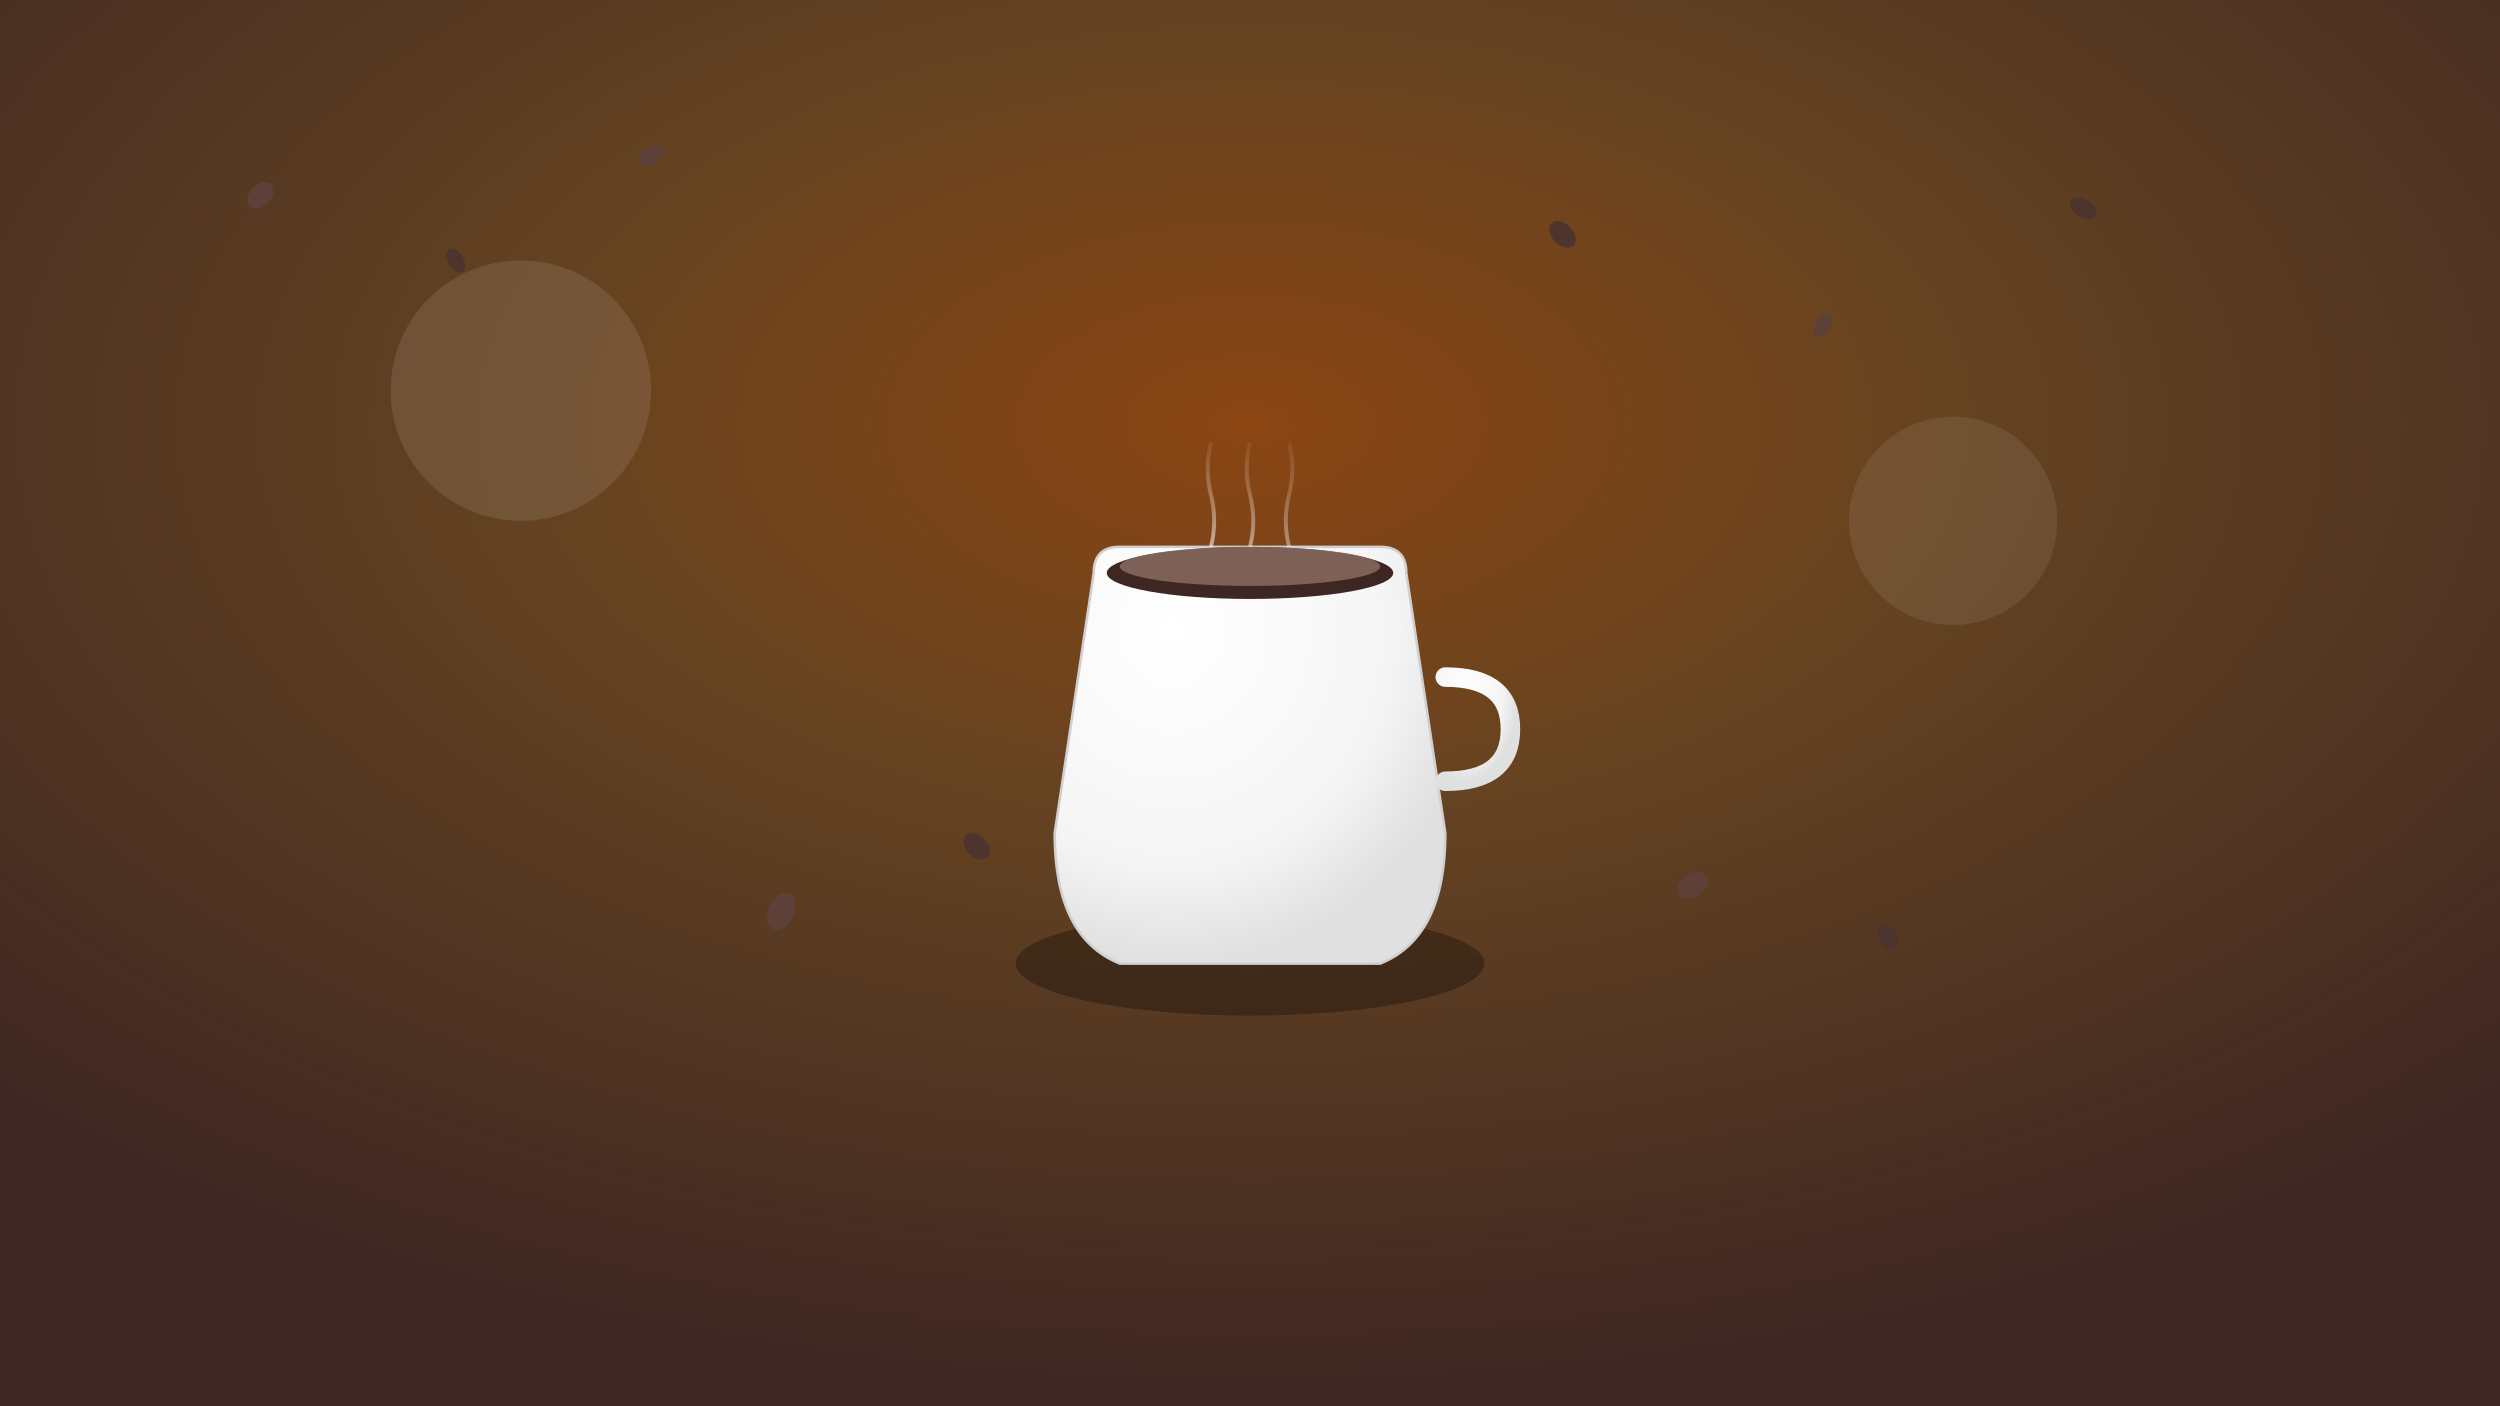 <svg width="1920" height="1080" viewBox="0 0 1920 1080" xmlns="http://www.w3.org/2000/svg">
  <defs>
    <radialGradient id="coffeeGradient" cx="50%" cy="30%" r="70%">
      <stop offset="0%" stop-color="#8B4513"/>
      <stop offset="40%" stop-color="#654321"/>
      <stop offset="100%" stop-color="#3E2723"/>
    </radialGradient>
    <linearGradient id="steamGradient" x1="0%" y1="100%" x2="0%" y2="0%">
      <stop offset="0%" stop-color="rgba(255,255,255,0.8)"/>
      <stop offset="50%" stop-color="rgba(255,255,255,0.4)"/>
      <stop offset="100%" stop-color="rgba(255,255,255,0.1)"/>
    </linearGradient>
    <radialGradient id="cupGradient" cx="30%" cy="20%" r="80%">
      <stop offset="0%" stop-color="#FFFFFF"/>
      <stop offset="70%" stop-color="#F5F5F5"/>
      <stop offset="100%" stop-color="#E0E0E0"/>
    </radialGradient>
    <filter id="blur" x="-50%" y="-50%" width="200%" height="200%">
      <feGaussianBlur in="SourceGraphic" stdDeviation="2"/>
    </filter>
  </defs>
  
  <!-- Background -->
  <rect width="1920" height="1080" fill="url(#coffeeGradient)"/>
  
  <!-- Coffee beans scattered -->
  <ellipse cx="200" cy="150" rx="8" ry="12" fill="#5D4037" transform="rotate(45 200 150)"/>
  <ellipse cx="350" cy="200" rx="6" ry="10" fill="#4E342E" transform="rotate(-30 350 200)"/>
  <ellipse cx="500" cy="120" rx="7" ry="11" fill="#5D4037" transform="rotate(60 500 120)"/>
  <ellipse cx="1200" cy="180" rx="8" ry="12" fill="#4E342E" transform="rotate(-45 1200 180)"/>
  <ellipse cx="1400" cy="250" rx="6" ry="10" fill="#5D4037" transform="rotate(30 1400 250)"/>
  <ellipse cx="1600" cy="160" rx="7" ry="11" fill="#4E342E" transform="rotate(-60 1600 160)"/>
  
  <!-- Main coffee cup -->
  <g transform="translate(960, 540)">
    <!-- Cup shadow -->
    <ellipse cx="0" cy="200" rx="180" ry="40" fill="rgba(0,0,0,0.3)" filter="url(#blur)"/>
    
    <!-- Cup body -->
    <path d="M -150 100 Q -150 180 -100 200 L 100 200 Q 150 180 150 100 L 120 -100 Q 120 -120 100 -120 L -100 -120 Q -120 -120 -120 -100 Z" fill="url(#cupGradient)" stroke="#D0D0D0" stroke-width="2"/>
    
    <!-- Coffee surface -->
    <ellipse cx="0" cy="-100" rx="110" ry="20" fill="#3E2723"/>
    
    <!-- Coffee foam/crema -->
    <ellipse cx="0" cy="-105" rx="100" ry="15" fill="#8D6E63" opacity="0.8"/>
    
    <!-- Cup handle -->
    <path d="M 150 -20 Q 200 -20 200 20 Q 200 60 150 60" fill="none" stroke="url(#cupGradient)" stroke-width="15" stroke-linecap="round"/>
    
    <!-- Steam -->
    <path d="M -30 -120 Q -25 -140 -30 -160 Q -35 -180 -30 -200" fill="none" stroke="url(#steamGradient)" stroke-width="3" opacity="0.7">
      <animate attributeName="d" values="M -30 -120 Q -25 -140 -30 -160 Q -35 -180 -30 -200;M -30 -120 Q -35 -140 -30 -160 Q -25 -180 -30 -200;M -30 -120 Q -25 -140 -30 -160 Q -35 -180 -30 -200" dur="3s" repeatCount="indefinite"/>
    </path>
    <path d="M 0 -120 Q 5 -140 0 -160 Q -5 -180 0 -200" fill="none" stroke="url(#steamGradient)" stroke-width="3" opacity="0.6">
      <animate attributeName="d" values="M 0 -120 Q 5 -140 0 -160 Q -5 -180 0 -200;M 0 -120 Q -5 -140 0 -160 Q 5 -180 0 -200;M 0 -120 Q 5 -140 0 -160 Q -5 -180 0 -200" dur="2.5s" repeatCount="indefinite"/>
    </path>
    <path d="M 30 -120 Q 25 -140 30 -160 Q 35 -180 30 -200" fill="none" stroke="url(#steamGradient)" stroke-width="3" opacity="0.5">
      <animate attributeName="d" values="M 30 -120 Q 25 -140 30 -160 Q 35 -180 30 -200;M 30 -120 Q 35 -140 30 -160 Q 25 -180 30 -200;M 30 -120 Q 25 -140 30 -160 Q 35 -180 30 -200" dur="3.5s" repeatCount="indefinite"/>
    </path>
  </g>
  
  <!-- Coffee beans around the cup -->
  <ellipse cx="600" cy="700" rx="10" ry="15" fill="#5D4037" transform="rotate(25 600 700)"/>
  <ellipse cx="750" cy="650" rx="8" ry="12" fill="#4E342E" transform="rotate(-45 750 650)"/>
  <ellipse cx="1300" cy="680" rx="9" ry="13" fill="#5D4037" transform="rotate(60 1300 680)"/>
  <ellipse cx="1450" cy="720" rx="7" ry="11" fill="#4E342E" transform="rotate(-30 1450 720)"/>
  
  <!-- Ambient lighting effects -->
  <circle cx="400" cy="300" r="100" fill="rgba(255,255,255,0.1)" filter="url(#blur)"/>
  <circle cx="1500" cy="400" r="80" fill="rgba(255,255,255,0.08)" filter="url(#blur)"/>
</svg>